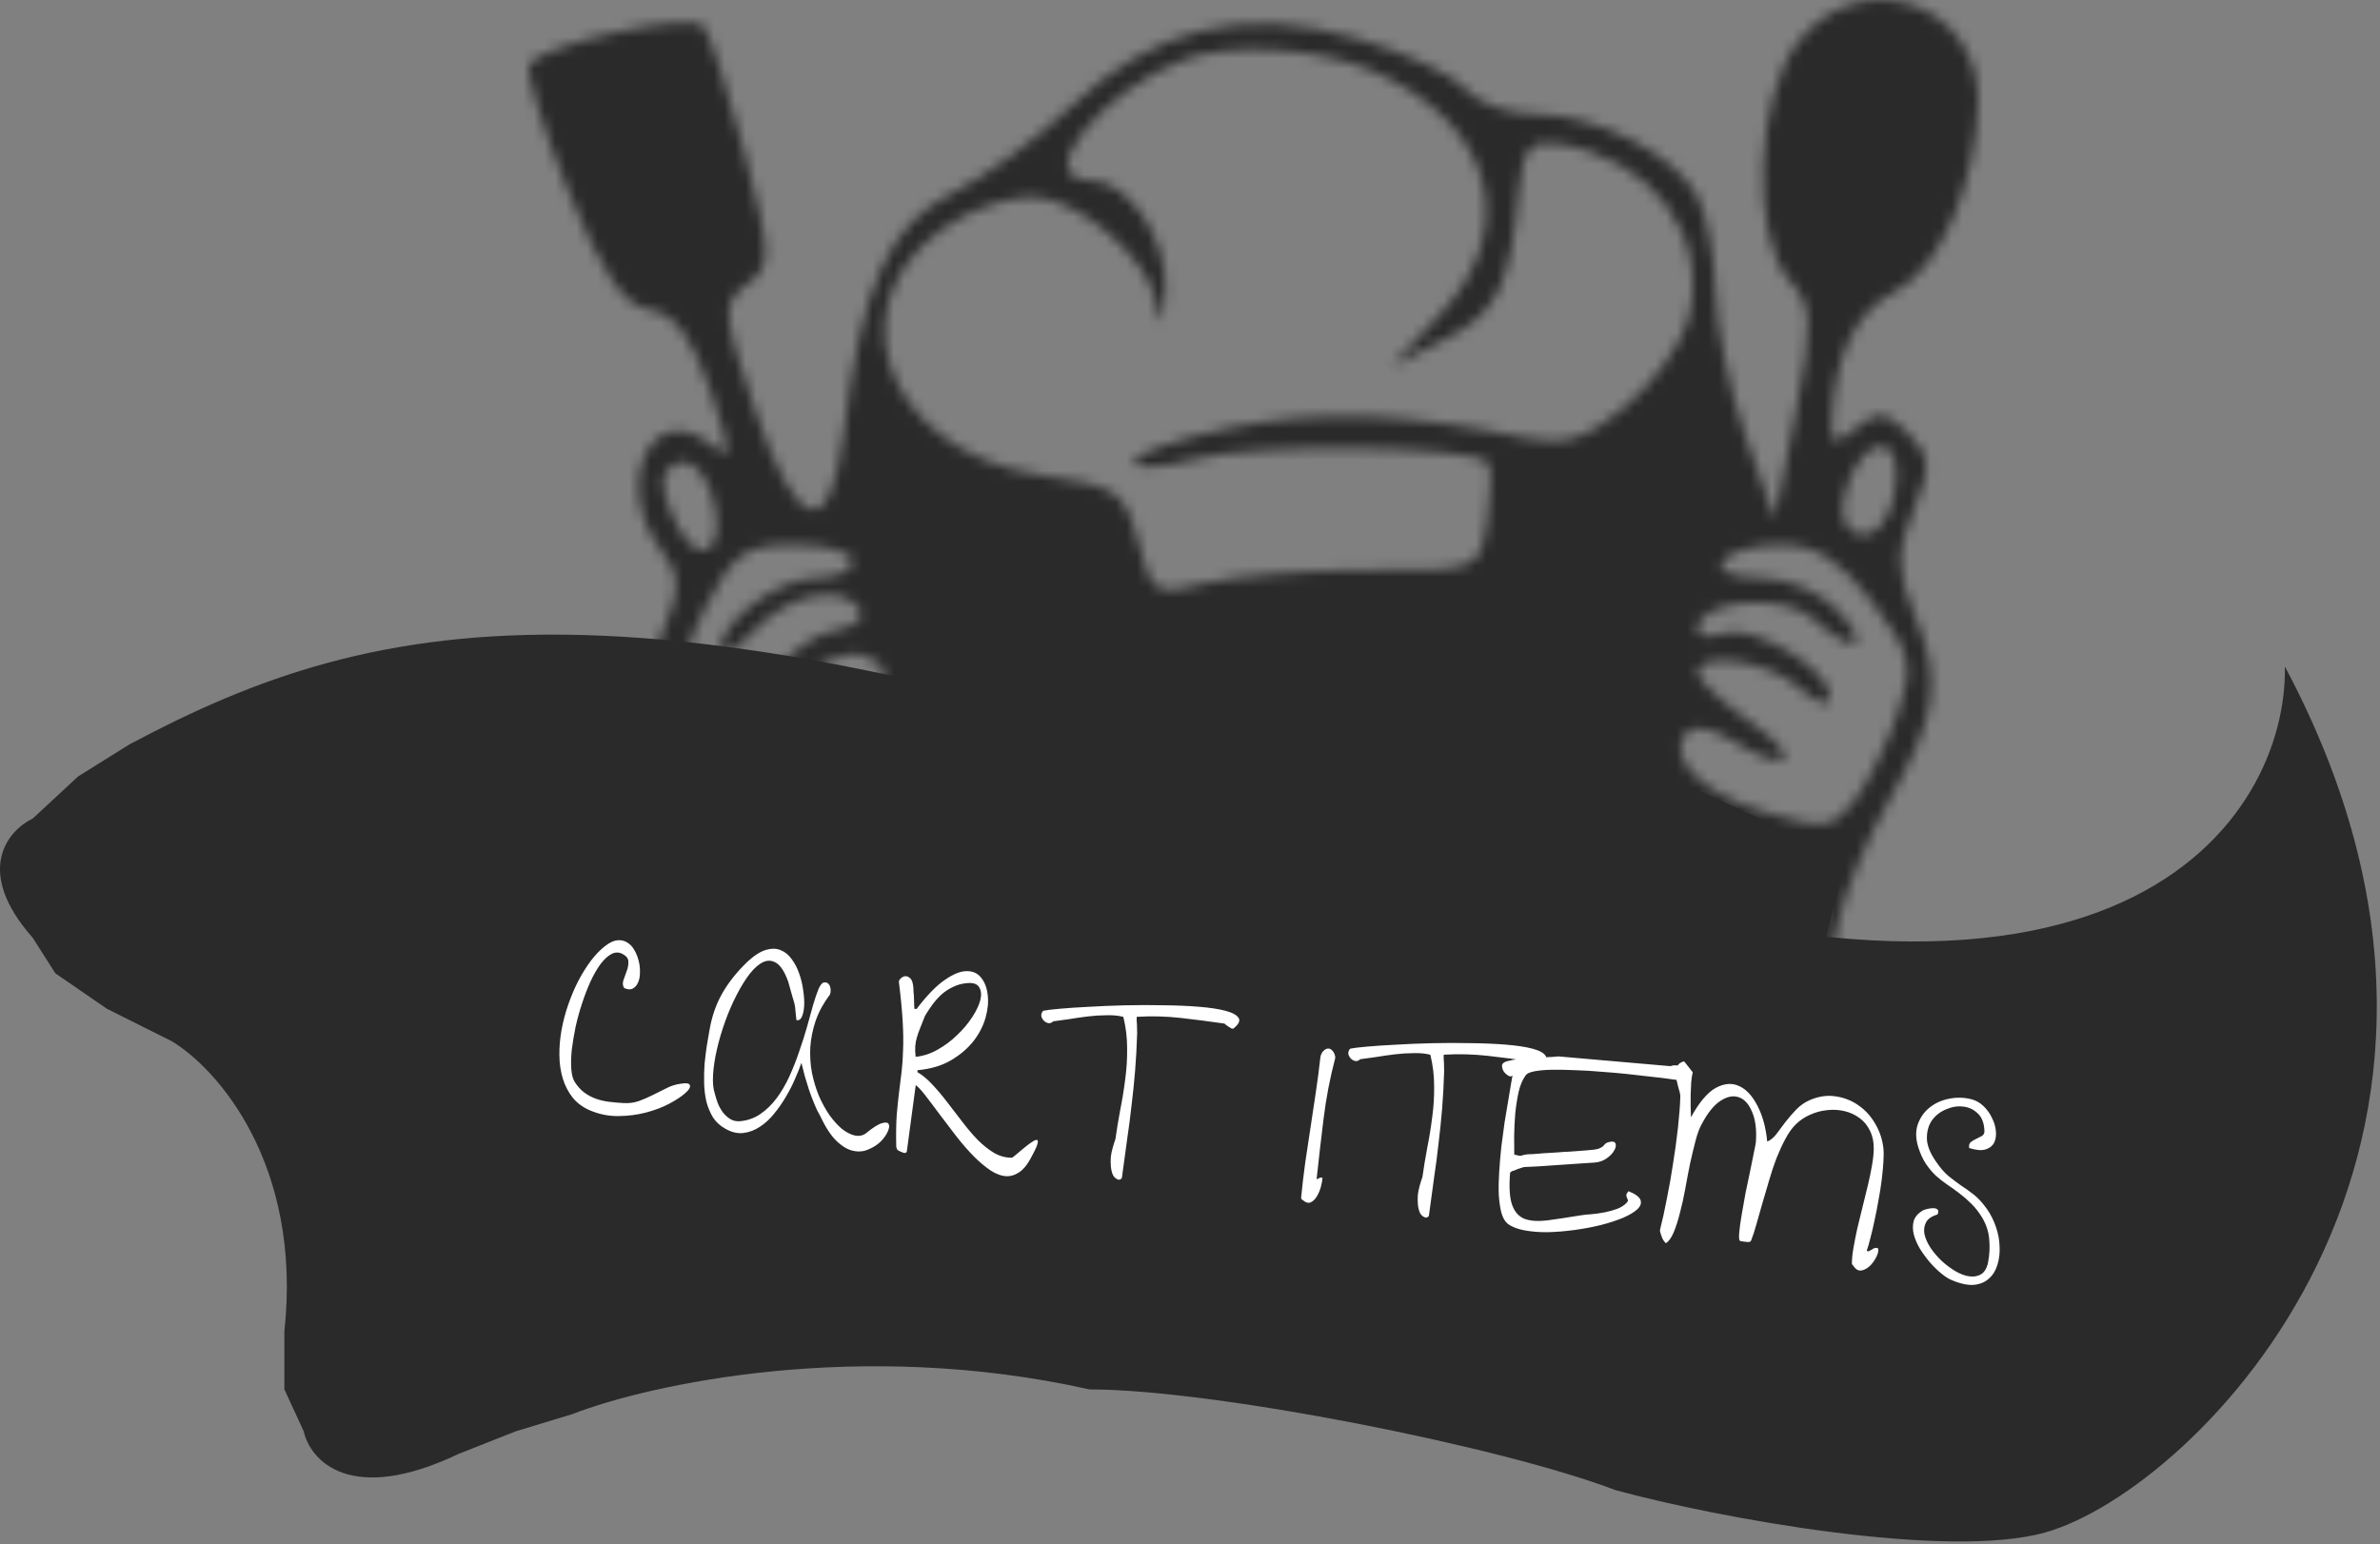 <svg width="225" height="146" viewBox="0 0 225 146" fill="none" xmlns="http://www.w3.org/2000/svg">
<rect x="0" y="0" width="225" height="146" fill="#808080" stroke="none"/>
<mask id="path-1-inside-1_1503_27" fill="white">
<path fill-rule="evenodd" clip-rule="evenodd" d="M170.001 3.952C165.952 9.099 165.487 22.454 169.212 26.571C171.351 28.934 171.417 30.568 169.724 39.179L167.777 49.07L165.037 41.286C163.531 37.004 162.243 30.811 162.177 27.523C162.11 24.237 161.33 20.191 160.442 18.534C158.32 14.568 150.831 10.789 145.095 10.789C142.574 10.789 139.627 9.724 138.548 8.424C137.468 7.122 132.841 4.97 128.266 3.64C117.596 0.537 109.083 2.586 101.147 10.164C98.035 13.137 93.021 16.785 90.006 18.269C84.054 21.201 81.451 26.958 79.753 40.94C78.487 51.362 75.341 50.485 71.325 38.59C68.28 29.575 68.222 28.654 70.593 26.92C72.974 25.178 72.959 24.248 70.374 14.39C68.839 8.532 67.094 3.175 66.496 2.484C65.301 1.103 51.237 4.195 50.061 6.098C49.657 6.751 51.306 12.128 53.726 18.044C56.981 25.997 58.986 28.928 61.421 29.287C63.755 29.63 65.421 31.846 67.138 36.883C69.209 42.964 69.229 43.72 67.273 42.097C61.711 37.48 57.751 45.74 62.516 52.024C64.352 54.447 64.358 55.669 62.554 59.984C60.82 64.138 60.792 65.786 62.406 68.87C66.407 76.51 68.911 79.759 71.411 80.553C72.819 80.999 74.417 83.596 74.962 86.323C77.895 100.993 79.003 103.201 83.41 103.176C85.849 103.162 86.881 102.659 85.835 101.992C83.753 100.669 88.546 100.481 124.464 100.481C160.382 100.481 165.175 100.669 163.094 101.992C162.047 102.659 163.08 103.162 165.518 103.176C169.924 103.201 170.43 102.208 173.901 86.754C174.481 84.169 176.561 79.236 178.522 75.79C183.136 67.684 183.604 64.386 181.02 58.169C179.291 54.007 179.267 52.203 180.893 48.276C182.589 44.181 182.514 43.108 180.379 40.971C178.315 38.907 177.449 38.822 175.447 40.483C173.398 42.183 173.044 42.041 173.176 39.565C173.503 33.42 175.502 29.409 179.153 27.572C183.307 25.482 186.81 17.5 186.997 9.703C187.221 0.301 175.889 -3.533 170.001 3.952ZM129.605 6.657C141.12 11.531 143.897 21.499 136.059 29.83L131.513 34.662L136.581 32.095C141.568 29.569 142.763 27.145 143.614 17.837C143.952 14.141 144.71 13.235 147.175 13.592C156.124 14.889 161.618 22.188 159.624 30.131C159.051 32.419 156.415 36.114 153.768 38.343C149.971 41.537 147.94 42.18 144.149 41.389C132.734 39.01 124.546 38.744 116.179 40.479C111.259 41.501 107.235 42.935 107.235 43.665C107.235 44.397 109.841 44.274 113.027 43.396C118.492 41.886 139.167 42.135 140.641 43.728C141.015 44.132 140.996 46.599 140.597 49.208C139.873 53.949 139.866 53.954 129.428 53.907C123.683 53.882 116.724 54.44 113.965 55.145C109.212 56.36 108.877 56.155 107.602 51.235C106.366 46.464 105.625 45.95 98.522 44.94C82.901 42.719 78.213 27.294 91.077 20.442C92.96 19.441 95.859 18.62 97.523 18.62C101.73 18.62 108.457 24.245 109.267 28.441C109.804 31.223 109.984 31.002 110.155 27.358C110.38 22.526 106.62 17.054 103.077 17.054C97.432 17.054 103.962 8.649 111.934 5.654C116.249 4.032 124.511 4.502 129.605 6.657ZM179.261 44.855C179.226 48.793 177.135 51.526 175.134 50.255C174.042 49.562 173.895 47.875 174.733 45.639C176.294 41.465 179.295 40.946 179.261 44.855ZM67.29 46.799C68.867 51.769 66.377 54.084 64.076 49.786C62.983 47.742 62.42 45.532 62.826 44.876C64.162 42.713 66.283 43.628 67.29 46.799ZM80.608 53.078C80.608 53.94 79.078 54.645 77.208 54.645C73.588 54.645 68.078 58.752 68.078 61.449C68.078 62.338 69.516 61.524 71.272 59.64C74.558 56.111 79.733 55.094 81.323 57.666C81.816 58.465 80.705 59.347 78.852 59.624C77.001 59.9 74.348 61.884 72.957 64.033L70.427 67.939L74.835 64.512C77.258 62.627 80.254 61.474 81.492 61.948C84.588 63.137 84.35 63.895 79.742 67.52C77.543 69.249 76.13 71.05 76.6 71.522C77.072 71.992 78.913 71.058 80.694 69.446C83.464 66.942 84.139 66.848 85.362 68.804C86.378 70.43 85.785 71.883 83.308 73.837C77.449 78.456 72.948 78.915 69.527 75.24C63.854 69.152 63.069 64.525 66.552 57.697C69.314 52.284 70.388 51.512 75.157 51.512C78.155 51.512 80.608 52.217 80.608 53.078ZM176.996 56.935C180.696 61.785 180.948 62.902 179.377 67.507C178.412 70.341 176.6 74.006 175.351 75.655C173.307 78.354 172.443 78.462 166.702 76.742C160.628 74.922 157.323 71.385 159.584 69.125C160.16 68.549 161.999 68.931 163.672 69.976C169.116 73.376 170.767 71.973 165.584 68.35C162.812 66.412 160.531 64.296 160.516 63.651C160.465 61.46 167.274 62.462 170.154 65.069C171.804 66.561 173.019 66.909 173.019 65.888C173.019 63.247 165.568 58.863 162.851 59.906C161.551 60.404 160.489 60.205 160.489 59.464C160.489 56.734 168.626 56.001 171.368 58.484C175.261 62.006 177.135 61.461 173.802 57.777C172.208 56.015 168.978 54.645 166.419 54.645C163.786 54.645 162.278 53.985 162.838 53.078C163.371 52.217 165.844 51.512 168.333 51.512C171.657 51.512 173.959 52.953 176.996 56.935ZM104.494 76.043C103.418 76.479 101.656 76.479 100.578 76.043C99.502 75.61 100.383 75.254 102.536 75.254C104.69 75.254 105.572 75.61 104.494 76.043ZM147.567 76.086C146.059 76.48 143.593 76.48 142.085 76.086C140.577 75.693 141.811 75.37 144.826 75.37C147.841 75.37 149.075 75.693 147.567 76.086ZM91.964 77.61C90.888 78.045 89.126 78.045 88.048 77.61C86.972 77.176 87.852 76.82 90.006 76.82C92.16 76.82 93.041 77.176 91.964 77.61ZM160.064 77.519C159.544 78.039 158.193 78.095 157.063 77.643C155.814 77.143 156.185 76.772 158.009 76.697C159.66 76.629 160.584 76.999 160.064 77.519ZM120.42 82.222C123.006 83.214 123.935 89.103 121.506 89.103C120.74 89.103 120.212 87.946 120.331 86.531C120.451 85.115 119.568 83.615 118.368 83.194C116.752 82.626 116.393 83.494 116.977 86.549C117.41 88.815 117.158 90.669 116.415 90.669C115.674 90.669 115.067 88.555 115.067 85.971C115.067 81.189 116.008 80.529 120.42 82.222ZM129.838 83.013C129.246 83.97 129.733 85.369 130.921 86.121C132.615 87.195 132.637 87.495 131.029 87.513C129.901 87.526 129.414 88.242 129.946 89.103C130.479 89.965 130.167 90.669 129.256 90.669C128.344 90.669 127.597 88.555 127.597 85.971C127.597 83.386 128.344 81.272 129.256 81.272C130.167 81.272 130.43 82.055 129.838 83.013ZM102.01 87.552C102.237 91.011 102.181 91.053 101.509 87.928C101.092 85.991 99.744 84.404 98.511 84.404C95.757 84.404 95.521 90.106 98.229 91.199C99.762 91.817 99.751 92.015 98.18 92.112C95.665 92.267 94.064 88.332 95.316 85.072C96.782 81.25 101.716 83.078 102.01 87.552ZM106.452 86.605C106.452 88.676 105.923 90.043 105.277 89.644C104.632 89.246 104.103 87.551 104.103 85.878C104.103 84.205 104.632 82.838 105.277 82.838C105.923 82.838 106.452 84.533 106.452 86.605ZM110.709 89.388C109.729 90.369 109.509 89.34 110.094 86.481C110.761 83.203 111.156 82.808 111.611 84.962C111.951 86.561 111.544 88.553 110.709 89.388ZM137.778 86.675C137.778 88.893 137.195 89.93 136.395 89.13C135.635 88.37 135.436 86.642 135.955 85.292C137.276 81.848 137.778 82.229 137.778 86.675ZM143.47 88.561C141.996 91.096 141.783 90.882 141.74 86.832C141.706 83.463 142.162 82.68 143.423 83.941C144.662 85.18 144.674 86.487 143.47 88.561ZM149.916 83.875C147.208 84.968 147.445 90.669 150.198 90.669C151.431 90.669 152.759 89.249 153.149 87.513C153.743 84.868 153.824 84.929 153.649 87.888C153.405 92.037 148.396 93.63 147.003 90.002C145.752 86.741 147.352 82.807 149.868 82.962C151.439 83.059 151.45 83.256 149.916 83.875ZM172.523 86.265C172.023 87.513 171.652 87.142 171.577 85.317C171.509 83.667 171.879 82.743 172.399 83.263C172.919 83.782 172.975 85.134 172.523 86.265ZM159.306 88.32C158.894 90.474 157.859 92.236 157.005 92.236C156.153 92.236 155.882 91.121 156.406 89.758C156.929 88.395 157.356 86.633 157.356 85.842C157.356 85.051 157.964 84.404 158.705 84.404C159.447 84.404 159.718 86.166 159.306 88.32ZM87.498 93.567C86.35 95.079 83.744 91.625 83.764 88.619C83.786 85.328 83.871 85.347 85.851 89.103C86.986 91.257 87.727 93.266 87.498 93.567ZM164.168 89.936C162.926 93.174 162.055 92.793 162.055 89.011C162.055 87.238 162.729 86.202 163.553 86.711C164.376 87.221 164.654 88.672 164.168 89.936ZM170.956 92.53C170.457 93.778 170.086 93.407 170.01 91.583C169.943 89.932 170.313 89.008 170.833 89.528C171.353 90.048 171.409 91.399 170.956 92.53ZM113.892 98.04C111.954 98.413 108.781 98.413 106.844 98.04C104.906 97.666 106.491 97.361 110.368 97.361C114.244 97.361 115.829 97.666 113.892 98.04ZM142.085 98.04C140.147 98.413 136.974 98.413 135.037 98.04C133.099 97.666 134.684 97.361 138.561 97.361C142.437 97.361 144.022 97.666 142.085 98.04ZM95.847 99.447C95.327 99.967 93.975 100.023 92.846 99.571C91.596 99.071 91.967 98.7 93.792 98.625C95.442 98.557 96.367 98.927 95.847 99.447ZM156.932 99.447C156.412 99.967 155.06 100.023 153.931 99.571C152.681 99.071 153.052 98.7 154.877 98.625C156.528 98.557 157.452 98.927 156.932 99.447Z"/>
</mask>
<path fill-rule="evenodd" clip-rule="evenodd" d="M170.001 3.952C165.952 9.099 165.487 22.454 169.212 26.571C171.351 28.934 171.417 30.568 169.724 39.179L167.777 49.07L165.037 41.286C163.531 37.004 162.243 30.811 162.177 27.523C162.11 24.237 161.33 20.191 160.442 18.534C158.32 14.568 150.831 10.789 145.095 10.789C142.574 10.789 139.627 9.724 138.548 8.424C137.468 7.122 132.841 4.97 128.266 3.64C117.596 0.537 109.083 2.586 101.147 10.164C98.035 13.137 93.021 16.785 90.006 18.269C84.054 21.201 81.451 26.958 79.753 40.94C78.487 51.362 75.341 50.485 71.325 38.59C68.28 29.575 68.222 28.654 70.593 26.92C72.974 25.178 72.959 24.248 70.374 14.39C68.839 8.532 67.094 3.175 66.496 2.484C65.301 1.103 51.237 4.195 50.061 6.098C49.657 6.751 51.306 12.128 53.726 18.044C56.981 25.997 58.986 28.928 61.421 29.287C63.755 29.63 65.421 31.846 67.138 36.883C69.209 42.964 69.229 43.72 67.273 42.097C61.711 37.48 57.751 45.74 62.516 52.024C64.352 54.447 64.358 55.669 62.554 59.984C60.82 64.138 60.792 65.786 62.406 68.87C66.407 76.51 68.911 79.759 71.411 80.553C72.819 80.999 74.417 83.596 74.962 86.323C77.895 100.993 79.003 103.201 83.41 103.176C85.849 103.162 86.881 102.659 85.835 101.992C83.753 100.669 88.546 100.481 124.464 100.481C160.382 100.481 165.175 100.669 163.094 101.992C162.047 102.659 163.08 103.162 165.518 103.176C169.924 103.201 170.43 102.208 173.901 86.754C174.481 84.169 176.561 79.236 178.522 75.79C183.136 67.684 183.604 64.386 181.02 58.169C179.291 54.007 179.267 52.203 180.893 48.276C182.589 44.181 182.514 43.108 180.379 40.971C178.315 38.907 177.449 38.822 175.447 40.483C173.398 42.183 173.044 42.041 173.176 39.565C173.503 33.42 175.502 29.409 179.153 27.572C183.307 25.482 186.81 17.5 186.997 9.703C187.221 0.301 175.889 -3.533 170.001 3.952ZM129.605 6.657C141.12 11.531 143.897 21.499 136.059 29.83L131.513 34.662L136.581 32.095C141.568 29.569 142.763 27.145 143.614 17.837C143.952 14.141 144.71 13.235 147.175 13.592C156.124 14.889 161.618 22.188 159.624 30.131C159.051 32.419 156.415 36.114 153.768 38.343C149.971 41.537 147.94 42.18 144.149 41.389C132.734 39.01 124.546 38.744 116.179 40.479C111.259 41.501 107.235 42.935 107.235 43.665C107.235 44.397 109.841 44.274 113.027 43.396C118.492 41.886 139.167 42.135 140.641 43.728C141.015 44.132 140.996 46.599 140.597 49.208C139.873 53.949 139.866 53.954 129.428 53.907C123.683 53.882 116.724 54.44 113.965 55.145C109.212 56.36 108.877 56.155 107.602 51.235C106.366 46.464 105.625 45.95 98.522 44.94C82.901 42.719 78.213 27.294 91.077 20.442C92.96 19.441 95.859 18.62 97.523 18.62C101.73 18.62 108.457 24.245 109.267 28.441C109.804 31.223 109.984 31.002 110.155 27.358C110.38 22.526 106.62 17.054 103.077 17.054C97.432 17.054 103.962 8.649 111.934 5.654C116.249 4.032 124.511 4.502 129.605 6.657ZM179.261 44.855C179.226 48.793 177.135 51.526 175.134 50.255C174.042 49.562 173.895 47.875 174.733 45.639C176.294 41.465 179.295 40.946 179.261 44.855ZM67.29 46.799C68.867 51.769 66.377 54.084 64.076 49.786C62.983 47.742 62.42 45.532 62.826 44.876C64.162 42.713 66.283 43.628 67.29 46.799ZM80.608 53.078C80.608 53.94 79.078 54.645 77.208 54.645C73.588 54.645 68.078 58.752 68.078 61.449C68.078 62.338 69.516 61.524 71.272 59.64C74.558 56.111 79.733 55.094 81.323 57.666C81.816 58.465 80.705 59.347 78.852 59.624C77.001 59.9 74.348 61.884 72.957 64.033L70.427 67.939L74.835 64.512C77.258 62.627 80.254 61.474 81.492 61.948C84.588 63.137 84.35 63.895 79.742 67.52C77.543 69.249 76.13 71.05 76.6 71.522C77.072 71.992 78.913 71.058 80.694 69.446C83.464 66.942 84.139 66.848 85.362 68.804C86.378 70.43 85.785 71.883 83.308 73.837C77.449 78.456 72.948 78.915 69.527 75.24C63.854 69.152 63.069 64.525 66.552 57.697C69.314 52.284 70.388 51.512 75.157 51.512C78.155 51.512 80.608 52.217 80.608 53.078ZM176.996 56.935C180.696 61.785 180.948 62.902 179.377 67.507C178.412 70.341 176.6 74.006 175.351 75.655C173.307 78.354 172.443 78.462 166.702 76.742C160.628 74.922 157.323 71.385 159.584 69.125C160.16 68.549 161.999 68.931 163.672 69.976C169.116 73.376 170.767 71.973 165.584 68.35C162.812 66.412 160.531 64.296 160.516 63.651C160.465 61.46 167.274 62.462 170.154 65.069C171.804 66.561 173.019 66.909 173.019 65.888C173.019 63.247 165.568 58.863 162.851 59.906C161.551 60.404 160.489 60.205 160.489 59.464C160.489 56.734 168.626 56.001 171.368 58.484C175.261 62.006 177.135 61.461 173.802 57.777C172.208 56.015 168.978 54.645 166.419 54.645C163.786 54.645 162.278 53.985 162.838 53.078C163.371 52.217 165.844 51.512 168.333 51.512C171.657 51.512 173.959 52.953 176.996 56.935ZM104.494 76.043C103.418 76.479 101.656 76.479 100.578 76.043C99.502 75.61 100.383 75.254 102.536 75.254C104.69 75.254 105.572 75.61 104.494 76.043ZM147.567 76.086C146.059 76.48 143.593 76.48 142.085 76.086C140.577 75.693 141.811 75.37 144.826 75.37C147.841 75.37 149.075 75.693 147.567 76.086ZM91.964 77.61C90.888 78.045 89.126 78.045 88.048 77.61C86.972 77.176 87.852 76.82 90.006 76.82C92.16 76.82 93.041 77.176 91.964 77.61ZM160.064 77.519C159.544 78.039 158.193 78.095 157.063 77.643C155.814 77.143 156.185 76.772 158.009 76.697C159.66 76.629 160.584 76.999 160.064 77.519ZM120.42 82.222C123.006 83.214 123.935 89.103 121.506 89.103C120.74 89.103 120.212 87.946 120.331 86.531C120.451 85.115 119.568 83.615 118.368 83.194C116.752 82.626 116.393 83.494 116.977 86.549C117.41 88.815 117.158 90.669 116.415 90.669C115.674 90.669 115.067 88.555 115.067 85.971C115.067 81.189 116.008 80.529 120.42 82.222ZM129.838 83.013C129.246 83.97 129.733 85.369 130.921 86.121C132.615 87.195 132.637 87.495 131.029 87.513C129.901 87.526 129.414 88.242 129.946 89.103C130.479 89.965 130.167 90.669 129.256 90.669C128.344 90.669 127.597 88.555 127.597 85.971C127.597 83.386 128.344 81.272 129.256 81.272C130.167 81.272 130.43 82.055 129.838 83.013ZM102.01 87.552C102.237 91.011 102.181 91.053 101.509 87.928C101.092 85.991 99.744 84.404 98.511 84.404C95.757 84.404 95.521 90.106 98.229 91.199C99.762 91.817 99.751 92.015 98.18 92.112C95.665 92.267 94.064 88.332 95.316 85.072C96.782 81.25 101.716 83.078 102.01 87.552ZM106.452 86.605C106.452 88.676 105.923 90.043 105.277 89.644C104.632 89.246 104.103 87.551 104.103 85.878C104.103 84.205 104.632 82.838 105.277 82.838C105.923 82.838 106.452 84.533 106.452 86.605ZM110.709 89.388C109.729 90.369 109.509 89.34 110.094 86.481C110.761 83.203 111.156 82.808 111.611 84.962C111.951 86.561 111.544 88.553 110.709 89.388ZM137.778 86.675C137.778 88.893 137.195 89.93 136.395 89.13C135.635 88.37 135.436 86.642 135.955 85.292C137.276 81.848 137.778 82.229 137.778 86.675ZM143.47 88.561C141.996 91.096 141.783 90.882 141.74 86.832C141.706 83.463 142.162 82.68 143.423 83.941C144.662 85.18 144.674 86.487 143.47 88.561ZM149.916 83.875C147.208 84.968 147.445 90.669 150.198 90.669C151.431 90.669 152.759 89.249 153.149 87.513C153.743 84.868 153.824 84.929 153.649 87.888C153.405 92.037 148.396 93.63 147.003 90.002C145.752 86.741 147.352 82.807 149.868 82.962C151.439 83.059 151.45 83.256 149.916 83.875ZM172.523 86.265C172.023 87.513 171.652 87.142 171.577 85.317C171.509 83.667 171.879 82.743 172.399 83.263C172.919 83.782 172.975 85.134 172.523 86.265ZM159.306 88.32C158.894 90.474 157.859 92.236 157.005 92.236C156.153 92.236 155.882 91.121 156.406 89.758C156.929 88.395 157.356 86.633 157.356 85.842C157.356 85.051 157.964 84.404 158.705 84.404C159.447 84.404 159.718 86.166 159.306 88.32ZM87.498 93.567C86.35 95.079 83.744 91.625 83.764 88.619C83.786 85.328 83.871 85.347 85.851 89.103C86.986 91.257 87.727 93.266 87.498 93.567ZM164.168 89.936C162.926 93.174 162.055 92.793 162.055 89.011C162.055 87.238 162.729 86.202 163.553 86.711C164.376 87.221 164.654 88.672 164.168 89.936ZM170.956 92.53C170.457 93.778 170.086 93.407 170.01 91.583C169.943 89.932 170.313 89.008 170.833 89.528C171.353 90.048 171.409 91.399 170.956 92.53ZM113.892 98.04C111.954 98.413 108.781 98.413 106.844 98.04C104.906 97.666 106.491 97.361 110.368 97.361C114.244 97.361 115.829 97.666 113.892 98.04ZM142.085 98.04C140.147 98.413 136.974 98.413 135.037 98.04C133.099 97.666 134.684 97.361 138.561 97.361C142.437 97.361 144.022 97.666 142.085 98.04ZM95.847 99.447C95.327 99.967 93.975 100.023 92.846 99.571C91.596 99.071 91.967 98.7 93.792 98.625C95.442 98.557 96.367 98.927 95.847 99.447ZM156.932 99.447C156.412 99.967 155.06 100.023 153.931 99.571C152.681 99.071 153.052 98.7 154.877 98.625C156.528 98.557 157.452 98.927 156.932 99.447Z" fill="#2A2A2A" stroke="#2A2A2A" stroke-width="3.133" mask="url(#path-1-inside-1_1503_27)"/>
<path d="M104.037 72.832C87.748 72.832 82.631 78.575 82.109 81.447L84.458 99.459H155.724L169.038 98.676L173.737 81.447L168.255 79.097L151.026 71.266C142.15 71.788 120.326 72.832 104.037 72.832Z" fill="#2A2A2A" stroke="#2A2A2A" stroke-width="1.566"/>
<path d="M7.368 73.422L12.247 70.373C35.795 57.853 60.745 52.057 138.791 80.201C200.551 102.472 216.283 77.203 216.007 63.019C240.263 108.5 207.517 140.888 193.368 144.884C184.126 147.495 162.504 143.552 152.732 140.888C141.798 136.717 114.689 131.364 102.995 131.364C81.24 126.485 61.336 130.89 54.103 133.702L48.749 135.328L43.352 137.463C33.106 142.342 29.324 138.073 28.715 135.328L26.885 131.364V125.875C28.593 110.017 20.481 100.97 16.211 98.429L10.112 95.379L5.233 92.025L3.098 88.67C-2.513 82.327 0.76 78.505 3.098 77.387L7.368 73.422Z" fill="#2A2A2A"/>
<path d="M55.791 104.99C55.103 104.694 54.55 104.287 54.132 103.767C53.715 103.233 53.404 102.629 53.201 101.955C52.998 101.281 52.891 100.551 52.883 99.766C52.874 98.98 52.942 98.189 53.085 97.392C53.231 96.58 53.443 95.776 53.722 94.981C54.003 94.171 54.322 93.418 54.68 92.723C55.054 92.015 55.449 91.384 55.864 90.832C56.296 90.267 56.737 89.808 57.188 89.457C57.622 89.118 58.014 88.933 58.365 88.9C58.716 88.868 59.025 88.936 59.291 89.105C59.558 89.259 59.785 89.498 59.971 89.823C60.158 90.147 60.296 90.496 60.385 90.87C60.477 91.228 60.515 91.595 60.498 91.97C60.499 92.332 60.438 92.641 60.316 92.898C60.209 93.156 60.042 93.347 59.816 93.47C59.606 93.58 59.337 93.562 59.008 93.415C58.868 93.202 58.846 92.95 58.942 92.66C59.053 92.372 59.157 92.084 59.253 91.794C59.366 91.491 59.416 91.203 59.405 90.93C59.41 90.644 59.236 90.403 58.883 90.209C58.529 90.014 58.176 90.008 57.821 90.191C57.467 90.374 57.118 90.693 56.775 91.148C56.449 91.591 56.132 92.14 55.825 92.796C55.534 93.439 55.268 94.131 55.026 94.87C54.786 95.595 54.581 96.339 54.411 97.103C54.256 97.868 54.136 98.593 54.052 99.276C53.984 99.947 53.971 100.549 54.01 101.082C54.05 101.615 54.158 102.02 54.335 102.299C54.602 102.709 54.9 103.04 55.231 103.292C55.577 103.546 55.945 103.742 56.335 103.881C56.726 104.019 57.136 104.115 57.567 104.169C58.013 104.224 58.461 104.264 58.91 104.289C59.434 104.324 59.924 104.263 60.381 104.108C60.839 103.939 61.286 103.745 61.72 103.527C62.154 103.309 62.58 103.097 62.998 102.892C63.417 102.673 63.857 102.531 64.318 102.467C64.888 102.371 65.191 102.424 65.226 102.624C65.278 102.812 65.127 103.057 64.773 103.361C64.434 103.666 63.933 103.996 63.27 104.352C62.624 104.695 61.889 104.973 61.062 105.188C60.236 105.403 59.363 105.514 58.441 105.521C57.535 105.53 56.652 105.353 55.791 104.99ZM68.59 106.728C68.095 106.456 67.702 106.098 67.409 105.655C67.134 105.198 66.924 104.697 66.78 104.151C66.653 103.593 66.582 103.01 66.566 102.405C66.552 101.785 66.567 101.175 66.61 100.577C66.671 99.966 66.741 99.394 66.822 98.861C66.92 98.315 67.001 97.842 67.065 97.442C67.288 96.127 67.688 94.962 68.266 93.947C68.846 92.917 69.641 91.914 70.652 90.937C71.299 90.338 71.881 89.965 72.397 89.817C72.93 89.657 73.397 89.662 73.798 89.832C74.201 89.987 74.551 90.272 74.847 90.686C75.145 91.084 75.382 91.544 75.559 92.064C75.739 92.568 75.863 93.089 75.932 93.626C76.017 94.164 76.047 94.651 76.024 95.085C76 95.52 75.927 95.873 75.803 96.144C75.68 96.401 75.51 96.501 75.29 96.443C75.251 96.031 75.22 95.733 75.197 95.549C75.189 95.367 75.167 95.183 75.129 94.998C75.092 94.812 75.024 94.57 74.925 94.271C74.843 93.959 74.706 93.475 74.516 92.817C74.203 91.934 73.844 91.354 73.441 91.078C73.037 90.802 72.62 90.758 72.189 90.946C71.759 91.134 71.32 91.51 70.874 92.074C70.442 92.639 70.027 93.312 69.629 94.093C69.232 94.858 68.873 95.689 68.552 96.585C68.23 97.481 67.97 98.361 67.773 99.227C67.577 100.078 67.457 100.87 67.412 101.604C67.366 102.338 67.421 102.933 67.576 103.39C67.647 103.67 67.738 103.968 67.85 104.283C67.977 104.601 68.137 104.892 68.331 105.158C68.526 105.408 68.749 105.617 69.001 105.783C69.266 105.952 69.574 106.028 69.923 106.01C70.655 105.95 71.309 105.721 71.886 105.325C72.463 104.928 72.978 104.426 73.43 103.818C73.882 103.21 74.284 102.52 74.636 101.749C74.987 100.978 75.295 100.193 75.56 99.396C75.839 98.601 76.086 97.824 76.3 97.066C76.516 96.293 76.706 95.607 76.871 95.009C77.052 94.398 77.218 93.905 77.37 93.532C77.538 93.145 77.708 92.932 77.879 92.893C78.033 92.867 78.158 92.89 78.255 92.962C78.352 93.034 78.422 93.133 78.467 93.26C78.512 93.386 78.532 93.524 78.529 93.675C78.527 93.81 78.505 93.928 78.463 94.029C77.868 94.815 77.419 95.635 77.118 96.488C76.833 97.328 76.662 98.167 76.604 99.004C76.562 99.829 76.614 100.635 76.758 101.422C76.919 102.197 77.138 102.925 77.416 103.608C77.711 104.278 78.043 104.885 78.414 105.429C78.801 105.959 79.192 106.392 79.588 106.728C80.001 107.05 80.398 107.258 80.779 107.35C81.175 107.444 81.529 107.382 81.843 107.165C82.514 106.614 83.022 106.292 83.365 106.198C83.711 106.09 83.926 106.117 84.012 106.278C84.099 106.425 84.07 106.662 83.924 106.991C83.778 107.32 83.55 107.639 83.24 107.948C82.932 108.242 82.555 108.482 82.11 108.669C81.663 108.87 81.189 108.917 80.689 108.81C80.188 108.718 79.666 108.42 79.125 107.915C78.584 107.411 78.063 106.623 77.561 105.55C77.349 105.192 77.156 104.798 76.983 104.37C76.809 103.941 76.644 103.505 76.488 103.064C76.346 102.624 76.211 102.185 76.084 101.747C75.972 101.31 75.866 100.89 75.765 100.485C75.623 100.905 75.425 101.401 75.174 101.974C74.939 102.533 74.65 103.101 74.307 103.677C73.981 104.24 73.605 104.782 73.179 105.303C72.769 105.811 72.318 106.223 71.827 106.539C71.35 106.858 70.836 107.051 70.284 107.119C69.733 107.186 69.168 107.056 68.59 106.728ZM84.863 108.737C84.835 108.718 84.804 108.662 84.77 108.567C84.737 108.472 84.723 108.403 84.728 108.358C84.704 107.208 84.719 106.23 84.774 105.422C84.843 104.615 84.918 103.885 84.999 103.232C85.082 102.563 85.16 101.924 85.236 101.314C85.311 100.705 85.357 100.024 85.374 99.272C85.409 98.507 85.397 97.623 85.34 96.62C85.284 95.602 85.166 94.358 84.986 92.887C84.954 92.778 84.998 92.663 85.119 92.542C85.241 92.406 85.387 92.326 85.556 92.301C85.725 92.277 85.89 92.343 86.052 92.498C86.216 92.639 86.315 92.938 86.349 93.395C86.354 93.471 86.36 93.608 86.366 93.805C86.389 93.988 86.402 94.186 86.406 94.398C86.41 94.61 86.416 94.806 86.424 94.989C86.431 95.171 86.438 95.3 86.444 95.376L86.644 95.4C87.634 94.104 88.524 93.188 89.315 92.652C90.107 92.101 90.79 91.823 91.364 91.819C91.954 91.801 92.419 92.009 92.758 92.443C93.098 92.863 93.303 93.401 93.373 94.058C93.46 94.703 93.394 95.419 93.176 96.207C92.96 96.98 92.582 97.718 92.043 98.42C91.505 99.108 90.797 99.715 89.917 100.24C89.054 100.752 87.997 101.067 86.745 101.184L86.723 101.362C87.216 101.649 87.695 102.048 88.16 102.558C88.64 103.07 89.114 103.634 89.581 104.25C90.05 104.851 90.518 105.459 90.985 106.075C91.452 106.691 91.933 107.256 92.428 107.769C92.924 108.268 93.439 108.679 93.973 109.001C94.508 109.309 95.07 109.461 95.659 109.458C95.689 109.462 95.805 109.378 96.007 109.207C96.209 109.036 96.436 108.845 96.689 108.635C96.941 108.424 97.183 108.236 97.415 108.068C97.664 107.888 97.849 107.79 97.972 107.775C98.109 107.761 98.148 107.872 98.089 108.106C98.047 108.327 97.86 108.742 97.528 109.349C97.13 110.13 96.697 110.65 96.227 110.909C95.771 111.184 95.293 111.269 94.793 111.162C94.293 111.055 93.782 110.796 93.259 110.384C92.735 109.987 92.213 109.508 91.694 108.946C91.175 108.384 90.669 107.779 90.176 107.129C89.683 106.48 89.209 105.856 88.755 105.257C88.316 104.659 87.907 104.118 87.529 103.634C87.166 103.152 86.847 102.803 86.572 102.588L85.732 108.844C85.721 108.933 85.669 108.987 85.576 109.006C85.5 109.012 85.433 109.003 85.376 108.981C85.305 108.942 85.205 108.9 85.075 108.853C84.961 108.794 84.891 108.755 84.863 108.737ZM86.562 99.917C87.264 99.852 87.956 99.628 88.637 99.245C89.318 98.861 89.933 98.401 90.482 97.866C91.045 97.332 91.523 96.764 91.914 96.164C92.305 95.563 92.56 95.022 92.68 94.539C92.802 94.041 92.761 93.636 92.558 93.324C92.37 93.014 91.978 92.89 91.382 92.953C90.909 93 90.479 93.12 90.093 93.314C89.709 93.493 89.356 93.721 89.035 93.998C88.729 94.277 88.441 94.596 88.17 94.955C87.916 95.301 87.676 95.663 87.448 96.043C87.27 96.504 87.117 96.892 86.987 97.208C86.858 97.524 86.753 97.82 86.674 98.097C86.594 98.374 86.544 98.655 86.525 98.939C86.506 99.208 86.519 99.534 86.562 99.917ZM105.212 111.09C105.108 110.836 105.043 110.564 105.019 110.274C104.994 109.984 104.993 109.69 105.014 109.391C105.051 109.093 105.109 108.806 105.189 108.53C105.27 108.238 105.357 107.962 105.449 107.702C105.574 106.812 105.725 105.895 105.902 104.951C106.095 103.994 106.253 103.026 106.374 102.045C106.51 101.066 106.57 100.085 106.556 99.103C106.558 98.107 106.438 97.119 106.197 96.139C105.729 96.021 105.2 95.971 104.609 95.988C104.02 95.991 103.419 96.03 102.807 96.105C102.194 96.18 101.602 96.266 101.032 96.362C100.464 96.442 99.973 96.51 99.559 96.564C99.437 96.7 99.286 96.757 99.108 96.735C98.946 96.7 98.805 96.622 98.684 96.502C98.563 96.381 98.483 96.235 98.444 96.065C98.419 95.896 98.478 95.729 98.619 95.566C98.882 95.508 99.403 95.444 100.181 95.374C100.959 95.304 101.872 95.243 102.919 95.191C103.984 95.126 105.129 95.079 106.354 95.049C107.58 95.02 108.787 95.018 109.976 95.044C111.167 95.055 112.277 95.101 113.308 95.183C114.339 95.265 115.184 95.392 115.841 95.564C116.499 95.736 116.916 95.961 117.093 96.239C117.27 96.517 117.1 96.858 116.582 97.262L116.426 97.243C116.37 97.206 116.251 97.131 116.069 97.018C115.902 96.907 115.799 96.826 115.76 96.776C114.366 96.574 112.985 96.396 111.616 96.242C110.247 96.088 108.863 96.053 107.465 96.137C107.461 96.167 107.458 96.257 107.454 96.407C107.467 96.545 107.478 96.704 107.486 96.886C107.495 97.053 107.498 97.212 107.495 97.363C107.506 97.515 107.51 97.606 107.506 97.636C107.467 98.928 107.402 100.127 107.311 101.233C107.22 102.338 107.108 103.425 106.976 104.496C106.859 105.567 106.717 106.659 106.55 107.77C106.399 108.868 106.237 110.062 106.062 111.353C106.003 111.467 105.928 111.525 105.837 111.529C105.759 111.55 105.678 111.532 105.594 111.476C105.509 111.436 105.426 111.373 105.346 111.287C105.281 111.204 105.236 111.138 105.212 111.09ZM123.16 113.463C123.13 113.46 123.096 113.433 123.057 113.383C123.033 113.334 123.014 113.302 123.001 113.285C123.109 112.167 123.239 111.051 123.391 109.939C123.559 108.828 123.726 107.717 123.893 106.606C124.06 105.495 124.227 104.392 124.392 103.295C124.56 102.185 124.704 101.071 124.827 99.954C124.873 99.704 124.965 99.511 125.102 99.377C125.241 99.228 125.387 99.148 125.539 99.137C125.691 99.126 125.827 99.188 125.946 99.323C126.082 99.445 126.178 99.646 126.234 99.924L126.209 100.125C125.727 101.952 125.367 103.831 125.129 105.763C124.89 107.695 124.67 109.606 124.466 111.497C124.515 111.473 124.594 111.438 124.706 111.391C124.819 111.329 124.926 111.32 125.026 111.363C125.015 111.572 124.966 111.846 124.88 112.182C124.793 112.518 124.664 112.827 124.494 113.107C124.34 113.375 124.151 113.563 123.926 113.671C123.702 113.779 123.446 113.71 123.16 113.463ZM134.236 114.672C134.132 114.418 134.067 114.146 134.042 113.856C134.018 113.566 134.016 113.272 134.038 112.973C134.075 112.676 134.133 112.388 134.212 112.112C134.294 111.82 134.381 111.544 134.473 111.284C134.598 110.394 134.749 109.477 134.926 108.533C135.119 107.577 135.276 106.608 135.398 105.627C135.533 104.648 135.594 103.667 135.58 102.685C135.582 101.689 135.462 100.701 135.221 99.721C134.753 99.603 134.224 99.553 133.633 99.57C133.044 99.573 132.443 99.612 131.831 99.687C131.218 99.763 130.626 99.848 130.056 99.944C129.488 100.024 128.997 100.092 128.583 100.146C128.461 100.282 128.31 100.339 128.132 100.317C127.97 100.282 127.829 100.204 127.708 100.084C127.587 99.963 127.507 99.817 127.468 99.647C127.443 99.478 127.502 99.311 127.643 99.148C127.906 99.09 128.427 99.026 129.205 98.956C129.983 98.886 130.896 98.825 131.943 98.773C133.008 98.709 134.152 98.661 135.378 98.631C136.604 98.602 137.811 98.6 139 98.626C140.191 98.637 141.301 98.683 142.332 98.765C143.363 98.847 144.207 98.974 144.865 99.146C145.523 99.318 145.94 99.543 146.117 99.821C146.294 100.099 146.124 100.44 145.606 100.844L145.45 100.825C145.394 100.788 145.275 100.713 145.093 100.6C144.926 100.489 144.823 100.408 144.784 100.358C143.39 100.156 142.009 99.978 140.64 99.824C139.271 99.67 137.887 99.635 136.489 99.719C136.485 99.749 136.482 99.839 136.478 99.989C136.491 100.127 136.502 100.286 136.509 100.468C136.519 100.636 136.522 100.794 136.519 100.945C136.53 101.097 136.534 101.188 136.53 101.218C136.491 102.51 136.426 103.709 136.335 104.815C136.244 105.92 136.132 107.008 136 108.078C135.883 109.149 135.741 110.241 135.574 111.352C135.423 112.45 135.261 113.644 135.086 114.935C135.027 115.049 134.952 115.107 134.861 115.111C134.783 115.132 134.702 115.114 134.618 115.058C134.533 115.018 134.45 114.955 134.37 114.869C134.305 114.786 134.26 114.72 134.236 114.672ZM142.529 115.695C142.268 115.482 142.07 115.133 141.933 114.649C141.812 114.166 141.731 113.598 141.691 112.944C141.666 112.292 141.679 111.577 141.73 110.799C141.78 110.021 141.847 109.237 141.929 108.447C142.027 107.66 142.129 106.888 142.238 106.132C142.363 105.362 142.478 104.675 142.583 104.069C142.69 103.449 142.777 102.924 142.845 102.495C142.928 102.068 142.978 101.787 142.994 101.653C142.933 101.782 142.81 101.804 142.624 101.721C142.455 101.625 142.305 101.493 142.175 101.326C142.061 101.146 142.001 100.958 141.995 100.761C142.004 100.566 142.157 100.426 142.454 100.342C142.829 100.237 143.216 100.164 143.613 100.123C144.027 100.068 144.447 100.03 144.872 100.007C145.297 99.984 145.714 99.967 146.123 99.957C146.532 99.948 146.934 99.922 147.332 99.88L157.923 100.803C158.16 100.711 158.396 100.695 158.63 100.754C158.879 100.815 159.078 100.915 159.227 101.054C159.376 101.193 159.46 101.37 159.478 101.583C159.499 101.782 159.398 101.988 159.176 102.202C158.94 102.158 158.554 102.103 158.019 102.037C157.501 101.958 156.892 101.882 156.191 101.811C155.493 101.725 154.727 101.638 153.893 101.55C153.059 101.462 152.215 101.388 151.363 101.328C150.527 101.255 149.703 101.206 148.891 101.182C148.096 101.144 147.374 101.13 146.724 101.141C146.089 101.153 145.547 101.199 145.1 101.28C144.667 101.362 144.389 101.479 144.265 101.629C143.959 102.029 143.727 102.559 143.571 103.218C143.43 103.865 143.323 104.553 143.248 105.283C143.189 106 143.155 106.705 143.145 107.398C143.15 108.092 143.153 108.681 143.154 109.164C143.373 109.221 143.527 109.255 143.616 109.266C143.705 109.277 143.773 109.278 143.82 109.269C143.883 109.247 143.946 109.224 144.009 109.202C144.087 109.181 144.218 109.16 144.402 109.137C144.493 109.133 144.675 109.125 144.948 109.114C145.237 109.089 145.572 109.063 145.953 109.034C146.349 109.008 146.759 108.983 147.184 108.96C147.612 108.922 148.015 108.896 148.393 108.883C148.789 108.856 149.132 108.831 149.421 108.806C149.711 108.781 149.901 108.767 149.992 108.763C150.54 108.725 150.916 108.674 151.12 108.608C151.326 108.528 151.464 108.455 151.532 108.388C151.618 108.308 151.687 108.233 151.741 108.164C151.797 108.081 151.956 108.01 152.22 107.952C152.513 107.898 152.686 107.964 152.738 108.152C152.792 108.324 152.744 108.537 152.592 108.79C152.455 109.045 152.221 109.287 151.891 109.518C151.575 109.751 151.189 109.884 150.732 109.918C150.489 109.934 150.048 109.962 149.409 110.004C148.785 110.048 148.116 110.093 147.401 110.141C146.701 110.19 146.031 110.236 145.392 110.278C144.77 110.307 144.33 110.328 144.072 110.341C144.04 110.352 143.97 110.374 143.86 110.405C143.751 110.437 143.633 110.475 143.507 110.52C143.395 110.567 143.284 110.613 143.173 110.66C143.078 110.694 143.007 110.715 142.961 110.724C142.944 110.738 142.903 110.763 142.838 110.8C142.788 110.839 142.762 110.873 142.758 110.903C142.652 112.248 142.717 113.252 142.952 113.914C143.187 114.577 143.578 115.018 144.124 115.236C144.672 115.439 145.383 115.489 146.256 115.386C147.145 115.269 148.19 115.112 149.392 114.913C149.7 114.86 150.059 114.822 150.47 114.797C150.897 114.759 151.319 114.698 151.737 114.614C152.155 114.53 152.546 114.419 152.91 114.283C153.29 114.134 153.594 113.93 153.822 113.672C153.893 113.59 153.917 113.517 153.894 113.454C153.872 113.391 153.843 113.32 153.808 113.24C153.772 113.16 153.753 113.075 153.749 112.984C153.762 112.88 153.829 112.76 153.952 112.624C154.613 112.887 154.994 113.168 155.092 113.466C155.193 113.75 155.098 114.033 154.807 114.314C154.516 114.595 154.059 114.87 153.437 115.141C152.817 115.396 152.11 115.626 151.316 115.829C150.538 116.02 149.711 116.174 148.837 116.293C147.962 116.411 147.116 116.48 146.299 116.5C145.499 116.507 144.759 116.446 144.081 116.317C143.418 116.19 142.9 115.983 142.529 115.695ZM175.39 119.909C175.364 119.876 175.312 119.809 175.233 119.709C175.155 119.609 175.103 119.542 175.077 119.509C175.069 119.085 175.116 118.586 175.217 118.01C175.318 117.434 175.44 116.815 175.582 116.154C175.738 115.494 175.905 114.813 176.083 114.111C176.26 113.408 176.427 112.727 176.584 112.068C176.741 111.408 176.871 110.783 176.974 110.192C177.077 109.602 177.133 109.088 177.141 108.651C177.149 107.973 177.026 107.385 176.771 106.886C176.53 106.388 176.202 105.993 175.785 105.7C175.371 105.393 174.9 105.176 174.372 105.051C173.844 104.925 173.297 104.895 172.731 104.961C172.181 105.014 171.643 105.159 171.116 105.396C170.605 105.619 170.153 105.926 169.758 106.314C169.396 106.677 169.067 107.142 168.771 107.709C168.476 108.261 168.198 108.868 167.935 109.529C167.689 110.178 167.461 110.866 167.25 111.595C167.041 112.308 166.834 113.014 166.627 113.713C166.436 114.399 166.25 115.055 166.067 115.681C165.901 116.294 165.73 116.824 165.554 117.27C165.55 117.299 165.523 117.334 165.473 117.373C165.423 117.412 165.391 117.431 165.376 117.429C165.331 117.423 165.264 117.422 165.173 117.426C165.098 117.417 165.009 117.406 164.905 117.393C164.816 117.382 164.727 117.371 164.638 117.36C164.565 117.336 164.514 117.322 164.484 117.319C164.404 117.233 164.384 116.967 164.424 116.519C164.466 116.057 164.542 115.508 164.65 114.872C164.761 114.222 164.884 113.528 165.02 112.791C165.172 112.055 165.318 111.356 165.46 110.695C165.602 110.034 165.718 109.459 165.808 108.973C165.915 108.473 165.978 108.149 165.996 108C166.08 106.834 165.963 105.884 165.647 105.151C165.346 104.405 164.936 103.939 164.416 103.754C163.897 103.554 163.319 103.656 162.681 104.06C162.042 104.464 161.437 105.212 160.865 106.303C160.652 106.684 160.459 107.211 160.285 107.884C160.113 108.541 159.942 109.26 159.77 110.038C159.615 110.803 159.465 111.592 159.32 112.404C159.174 113.216 159.005 113.979 158.811 114.695C158.634 115.397 158.438 116.007 158.223 116.523C158.01 117.025 157.765 117.364 157.486 117.541C157.324 117.386 157.203 117.205 157.123 116.999C157.043 116.793 156.978 116.588 156.927 116.386L156.949 116.208C157.151 115.433 157.356 114.5 157.566 113.41C157.793 112.306 157.993 111.177 158.166 110.021C158.355 108.852 158.51 107.717 158.631 106.616C158.754 105.499 158.827 104.535 158.852 103.724C158.861 103.529 158.811 103.266 158.701 102.936C158.607 102.592 158.528 102.258 158.462 101.933C158.413 101.595 158.421 101.287 158.486 101.008C158.552 100.714 158.752 100.505 159.084 100.38C159.164 100.345 159.223 100.352 159.262 100.402L160.024 101.379C159.96 101.658 159.912 101.984 159.881 102.357C159.867 102.717 159.85 103.093 159.832 103.483C159.831 103.86 159.83 104.237 159.829 104.614C159.842 104.993 159.853 105.333 159.861 105.636C160.641 104.208 161.427 103.28 162.219 102.849C163.026 102.421 163.764 102.369 164.434 102.693C165.105 103.002 165.677 103.623 166.15 104.556C166.638 105.492 166.944 106.616 167.069 107.929C167.37 107.815 167.654 107.586 167.923 107.242C168.194 106.883 168.483 106.497 168.791 106.082C169.113 105.669 169.456 105.274 169.819 104.896C170.2 104.506 170.637 104.205 171.13 103.994C171.958 103.644 172.764 103.532 173.548 103.659C174.349 103.773 175.068 104.058 175.706 104.514C176.345 104.955 176.87 105.533 177.28 106.247C177.704 106.963 177.963 107.742 178.055 108.583C178.087 108.934 178.086 109.371 178.051 109.895C178.017 110.419 177.962 110.986 177.887 111.595C177.812 112.204 177.711 112.833 177.586 113.482C177.476 114.132 177.353 114.758 177.219 115.36C177.101 115.949 176.972 116.499 176.834 117.01C176.71 117.523 176.591 117.938 176.476 118.256C176.545 118.309 176.62 118.319 176.699 118.283C176.779 118.248 176.86 118.205 176.941 118.155C177.025 118.089 177.114 118.04 177.209 118.006C177.32 117.96 177.439 117.975 177.565 118.051C177.601 118.251 177.548 118.501 177.405 118.8C177.262 119.099 177.078 119.371 176.852 119.615C176.627 119.843 176.382 120.002 176.114 120.089C175.847 120.177 175.605 120.117 175.39 119.909ZM184.529 121.037C184.241 120.926 183.912 120.72 183.542 120.418C183.172 120.115 182.808 119.761 182.451 119.355C182.109 118.951 181.792 118.519 181.502 118.061C181.228 117.59 181.035 117.136 180.923 116.7C180.813 116.249 180.812 115.826 180.921 115.432C181.045 115.04 181.327 114.713 181.767 114.45C181.831 114.413 181.958 114.368 182.145 114.316C182.348 114.265 182.54 114.236 182.722 114.229C182.919 114.223 183.064 114.263 183.159 114.35C183.269 114.439 183.272 114.598 183.168 114.827C182.621 114.986 182.258 115.235 182.08 115.575C181.903 115.915 181.856 116.294 181.94 116.712C182.039 117.132 182.235 117.563 182.527 118.007C182.834 118.452 183.191 118.865 183.596 119.247C184.003 119.615 184.432 119.931 184.882 120.198C185.347 120.467 185.787 120.627 186.203 120.678C186.619 120.729 186.982 120.661 187.292 120.473C187.619 120.272 187.839 119.892 187.953 119.333C188.088 118.61 188.123 117.898 188.059 117.196C188.009 116.495 187.792 115.812 187.406 115.146C187.08 114.608 186.729 114.157 186.351 113.794C185.988 113.432 185.614 113.107 185.227 112.818C184.855 112.53 184.474 112.257 184.083 111.998C183.708 111.74 183.343 111.454 182.99 111.138C182.653 110.81 182.344 110.44 182.063 110.028C181.784 109.602 181.546 109.082 181.35 108.469C181.102 107.669 181.085 106.95 181.3 106.313C181.531 105.663 181.898 105.135 182.401 104.729C182.92 104.31 183.528 104.031 184.224 103.89C184.937 103.737 185.652 103.75 186.369 103.929C186.808 104.043 187.195 104.265 187.532 104.593C187.869 104.921 188.132 105.293 188.322 105.709C188.529 106.111 188.651 106.526 188.689 106.953C188.727 107.381 188.666 107.75 188.507 108.063C188.35 108.36 188.075 108.567 187.683 108.685C187.308 108.79 186.801 108.742 186.162 108.543C186.119 108.281 186.172 108.091 186.323 107.974C186.473 107.857 186.644 107.757 186.835 107.675C187.028 107.578 187.205 107.487 187.366 107.401C187.53 107.301 187.609 107.145 187.605 106.933C187.576 106.19 187.366 105.636 186.973 105.271C186.582 104.891 186.119 104.675 185.582 104.624C185.062 104.56 184.531 104.645 183.989 104.88C183.449 105.1 183.007 105.438 182.664 105.893C182.336 106.35 182.169 106.911 182.163 107.574C182.158 108.222 182.43 108.95 182.979 109.757C183.387 110.365 183.789 110.837 184.185 111.173C184.583 111.494 184.976 111.791 185.365 112.065C185.77 112.327 186.179 112.618 186.592 112.941C187.005 113.263 187.424 113.723 187.848 114.318C188.207 114.83 188.491 115.401 188.7 116.03C188.911 116.644 189.024 117.262 189.038 117.882C189.068 118.489 188.998 119.062 188.826 119.599C188.671 120.123 188.407 120.55 188.034 120.881C187.676 121.214 187.206 121.413 186.625 121.477C186.046 121.526 185.347 121.38 184.529 121.037Z" fill="white"/>
</svg>
